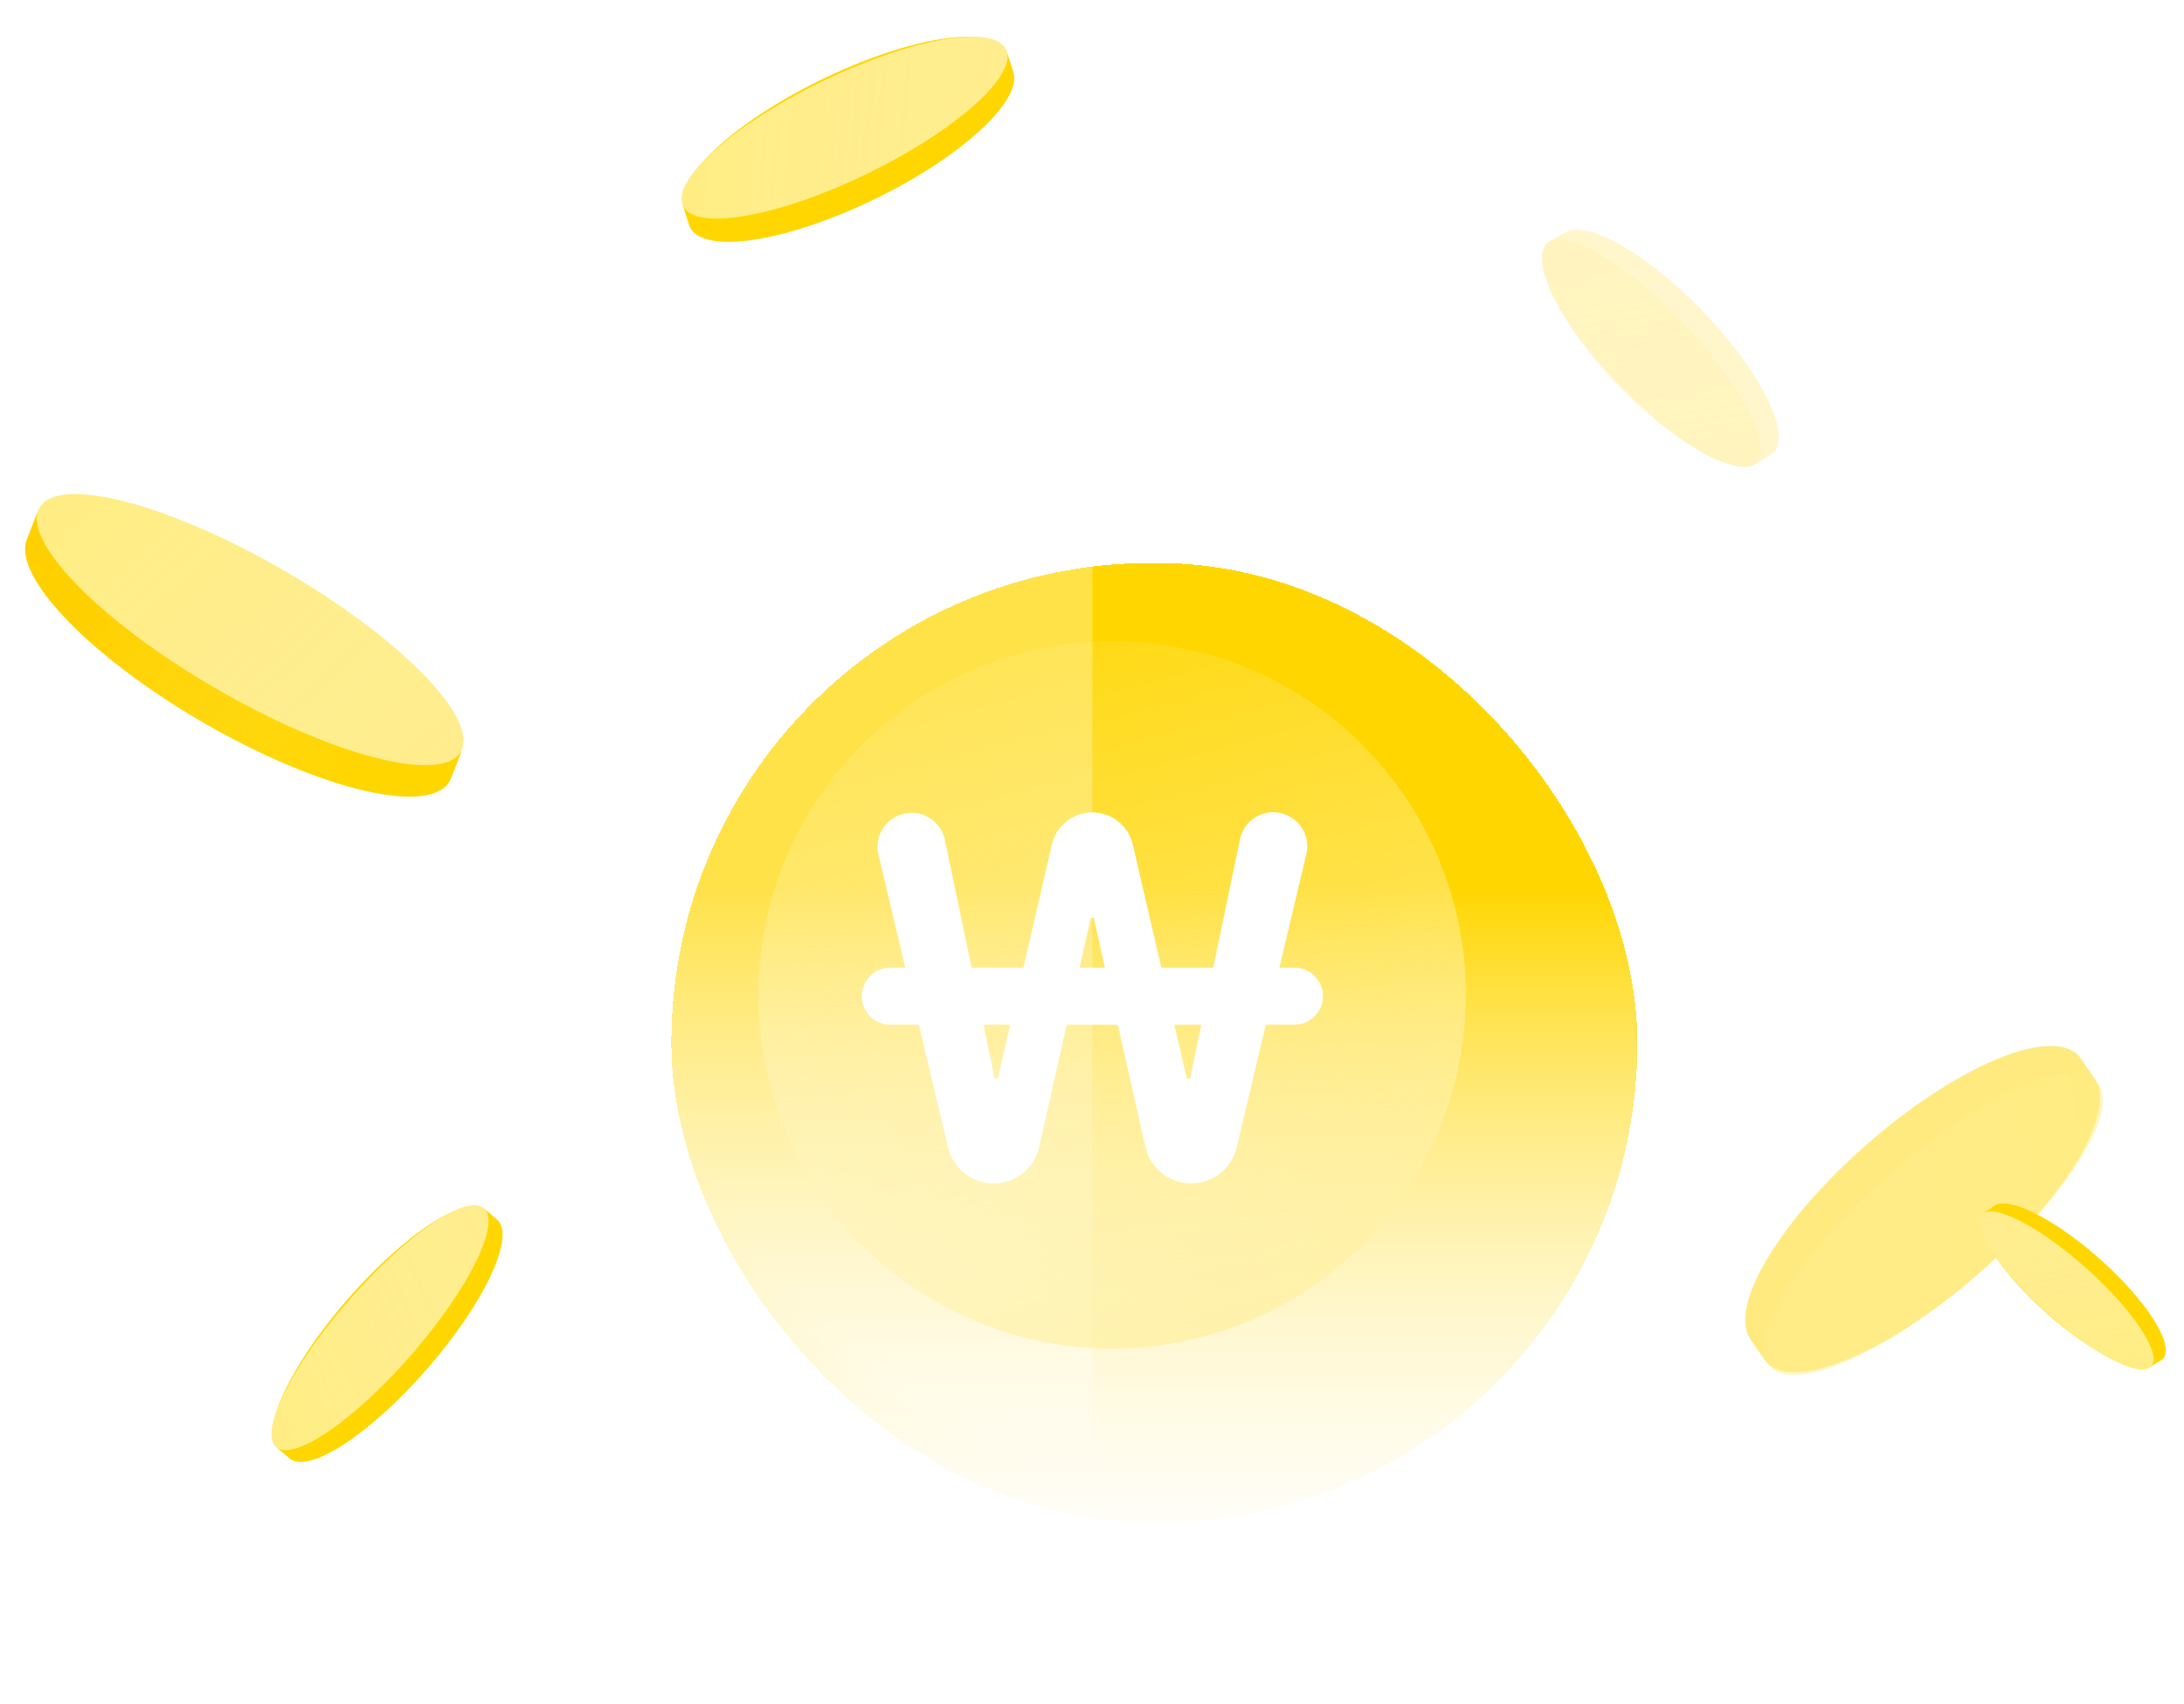 <svg width="91" height="71" fill="none" xmlns="http://www.w3.org/2000/svg">
  <path fill-rule="evenodd" clip-rule="evenodd" d="M11.565 60.355c-.76-.698.53-3.454 2.9-6.185 2.371-2.73 4.93-4.408 5.743-3.77l.498.424c.793.674-.499 3.45-2.886 6.199-2.386 2.748-4.964 4.43-5.758 3.756l-.008-.008-.464-.394-.01-.008-.008-.008-.007-.005Z" fill="#FFD600"/>
  <ellipse rx="6.593" ry="1.727" transform="matrix(-.656 .755 -.762 -.648 15.834 55.332)" fill="#FFED8C"/>
  <ellipse rx="6.593" ry="1.727" transform="matrix(-.656 .755 -.762 -.648 15.834 55.332)" fill="url(#paint0_linear_941_2868)" fill-opacity=".2"/>
  <path fill-rule="evenodd" clip-rule="evenodd" d="M1.508 21.489c.666-1.538 5.096-.587 9.944 2.143 4.847 2.73 8.288 6.212 7.728 7.81h.001l-.388.993c-.618 1.582-5.076.637-9.956-2.112S.5 24.063 1.12 22.481a.972.972 0 0 1 .007-.019l.361-.924a1.163 1.163 0 0 1 .014-.035l.006-.014Z" fill="#FFD600"/>
  <path fill-rule="evenodd" clip-rule="evenodd" d="M1.508 21.489c.666-1.538 5.096-.587 9.944 2.143 4.847 2.73 8.288 6.212 7.728 7.81h.001l-.388.993c-.618 1.582-5.076.637-9.956-2.112S.5 24.063 1.12 22.481a.972.972 0 0 1 .007-.019l.361-.924a1.163 1.163 0 0 1 .014-.035l.006-.014Z" fill="url(#paint1_linear_941_2868)" fill-opacity=".2"/>
  <path fill-rule="evenodd" clip-rule="evenodd" d="M28.46 8.588c-.353-1.247 2.34-3.657 6.045-5.403 3.706-1.747 7.033-2.175 7.466-.966l.25.777c.396 1.24-2.307 3.67-6.039 5.429-3.73 1.758-7.077 2.18-7.474.94a.509.509 0 0 1-.003-.012l-.233-.727-.005-.013a.628.628 0 0 1-.004-.013l-.003-.012Z" fill="#FFD600"/>
  <path opacity=".2" fill-rule="evenodd" clip-rule="evenodd" d="M73.14 19.34c-1 .539-3.69-1.073-6.035-3.622s-3.463-5.075-2.515-5.67l.616-.359c.983-.572 3.694 1.045 6.055 3.611 2.362 2.566 3.479 5.11 2.496 5.682l-.01.006-.576.335-.01.006-.011.006-.01.005Z" fill="#FFD600"/>
  <path opacity=".5" fill-rule="evenodd" clip-rule="evenodd" d="M87.302 44.99c.91 1.417-1.387 5.139-5.162 8.348-3.776 3.21-7.61 4.7-8.602 3.353l-.603-.875c-.96-1.395 1.342-5.145 5.143-8.376 3.801-3.232 7.662-4.72 8.622-3.325l.009.012.565.822a.545.545 0 0 1 .017.025l.011.016Z" fill="#FFD600"/>
  <ellipse rx="10.136" ry="2.87" transform="matrix(-.871 -.491 .364 -.931 10.424 26.241)" fill="#FFED8C"/>
  <ellipse rx="10.136" ry="2.87" transform="matrix(-.871 -.491 .364 -.931 10.424 26.241)" fill="url(#paint2_linear_941_2868)" fill-opacity=".2"/>
  <ellipse rx="7.47" ry="2.158" transform="matrix(-.905 .426 -.305 -.952 35.19 5.32)" fill="#FFED8C"/>
  <ellipse rx="7.47" ry="2.158" transform="matrix(-.905 .426 -.305 -.952 35.19 5.32)" fill="url(#paint3_linear_941_2868)" fill-opacity=".2"/>
  <g opacity=".2" transform="matrix(.677 .736 -.864 .503 68.799 14.732)">
    <ellipse rx="6.315" ry="1.886" fill="#FFED8C"/>
    <ellipse rx="6.315" ry="1.886" fill="url(#paint4_linear_941_2868)" fill-opacity=".2"/>
  </g>
  <g opacity=".5" transform="matrix(.762 -.648 .567 .824 80.564 51.021)">
    <ellipse rx="9.017" ry="2.799" fill="#FFED8C"/>
    <ellipse rx="9.017" ry="2.799" fill="url(#paint5_linear_941_2868)" fill-opacity=".2"/>
  </g>
  <path fill-rule="evenodd" clip-rule="evenodd" d="M89.647 56.945c.115-.073.23-.168.35-.225a.449.449 0 0 0 .047-.026c.655-.415-.365-2.194-2.279-3.975-1.914-1.78-3.997-2.888-4.652-2.474-.115.073-.229.168-.35.226a.467.467 0 0 0-.047.026c-.655.414.365 2.194 2.279 3.974 1.914 1.78 3.997 2.888 4.652 2.474Z" fill="#FFD600"/>
  <ellipse rx="4.734" ry="1.285" transform="matrix(.732 .681 -.845 .535 86.105 53.782)" fill="#FFED8C"/>
  <ellipse rx="4.734" ry="1.285" transform="matrix(.732 .681 -.845 .535 86.105 53.782)" fill="url(#paint6_linear_941_2868)" fill-opacity=".2"/>
  <g filter="url(#filter0_bd_941_2868)">
    <rect x="25.387" y="20.364" width="40.255" height="39.994" rx="19.997" fill="url(#paint7_linear_941_2868)" shape-rendering="crispEdges"/>
  </g>
  <g opacity=".4">
    <mask id="mask0_941_2868" maskUnits="userSpaceOnUse" x="25" y="20" width="41" height="41">
      <rect x="25.387" y="20.364" width="40.255" height="39.994" rx="19.997" fill="#FFA800"/>
    </mask>
    <g mask="url(#mask0_941_2868)">
      <path fill="#fff" fill-opacity=".7" d="M15.57 11.339h29.944v58.858H15.57z"/>
    </g>
  </g>
  <g filter="url(#filter1_i_941_2868)">
    <circle cx="45.514" cy="40.361" r="14.741" fill="url(#paint8_linear_941_2868)"/>
  </g>
  <path d="M39.5 47.819a1.95 1.95 0 0 0 3.801-.023l1.145-5.09h2.13l1.15 5.092a1.952 1.952 0 0 0 3.803.02l1.214-5.112h1.189a1.189 1.189 0 1 0 0-2.378h-.623l1.12-4.726a1.417 1.417 0 1 0-2.766-.615l-1.11 5.341h-2.166l-1.185-5.127a1.732 1.732 0 0 0-3.375 0l-1.185 5.127h-2.16l-1.115-5.342a1.417 1.417 0 1 0-2.767.617l1.12 4.725h-.623a1.189 1.189 0 1 0 0 2.378h1.19L39.5 47.82Zm1.474-5.113h1.117l-.514 2.235h-.135l-.468-2.235Zm4.008-2.378.468-2.076h.121l.468 2.076h-1.057Zm3.948 2.378h1.125l-.468 2.25h-.136l-.52-2.25Z" fill="#fff"/>
  <defs>
    <linearGradient id="paint0_linear_941_2868" x1="10.58" y1="1.507" x2="-5.107" y2="-6.143" gradientUnits="userSpaceOnUse">
      <stop stop-color="#FFE600" stop-opacity=".789"/>
      <stop offset="1" stop-color="#fff" stop-opacity="0"/>
    </linearGradient>
    <linearGradient id="paint1_linear_941_2868" x1="4.729" y1="24.383" x2="15.056" y2="32.208" gradientUnits="userSpaceOnUse">
      <stop stop-color="#FFB800"/>
      <stop offset="1" stop-color="#fff" stop-opacity="0"/>
    </linearGradient>
    <linearGradient id="paint2_linear_941_2868" x1="16.265" y1="2.504" x2="-8.538" y2="-8.685" gradientUnits="userSpaceOnUse">
      <stop stop-color="#FFE600" stop-opacity=".789"/>
      <stop offset="1" stop-color="#fff" stop-opacity="0"/>
    </linearGradient>
    <linearGradient id="paint3_linear_941_2868" x1="11.988" y1="1.883" x2="-6.415" y2="-6.254" gradientUnits="userSpaceOnUse">
      <stop stop-color="#FFE600" stop-opacity=".789"/>
      <stop offset="1" stop-color="#fff" stop-opacity="0"/>
    </linearGradient>
    <linearGradient id="paint4_linear_941_2868" x1="10.134" y1="1.646" x2="-5.588" y2="-5.079" gradientUnits="userSpaceOnUse">
      <stop stop-color="#FFE600" stop-opacity=".789"/>
      <stop offset="1" stop-color="#fff" stop-opacity="0"/>
    </linearGradient>
    <linearGradient id="paint5_linear_941_2868" x1="14.47" y1="2.442" x2="-8.241" y2="-6.903" gradientUnits="userSpaceOnUse">
      <stop stop-color="#FFE600" stop-opacity=".789"/>
      <stop offset="1" stop-color="#fff" stop-opacity="0"/>
    </linearGradient>
    <linearGradient id="paint6_linear_941_2868" x1="7.597" y1="1.122" x2="-3.819" y2="-4.248" gradientUnits="userSpaceOnUse">
      <stop stop-color="#FFE600" stop-opacity=".789"/>
      <stop offset="1" stop-color="#fff" stop-opacity="0"/>
    </linearGradient>
    <linearGradient id="paint7_linear_941_2868" x1="45.514" y1="33.843" x2="45.514" y2="66.101" gradientUnits="userSpaceOnUse">
      <stop stop-color="#FFD600"/>
      <stop offset="1" stop-color="#fff" stop-opacity="0"/>
    </linearGradient>
    <linearGradient id="paint8_linear_941_2868" x1="58.339" y1="68.253" x2="45.514" y2="20.819" gradientUnits="userSpaceOnUse">
      <stop stop-color="#FFE86D"/>
      <stop offset="1" stop-color="#fff" stop-opacity="0"/>
    </linearGradient>
    <filter id="filter0_bd_941_2868" x="20.995" y="16.49" width="54.204" height="53.943" filterUnits="userSpaceOnUse" color-interpolation-filters="sRGB">
      <feFlood flood-opacity="0" result="BackgroundImageFix"/>
      <feGaussianBlur in="BackgroundImage" stdDeviation="1.458"/>
      <feComposite in2="SourceAlpha" operator="in" result="effect1_backgroundBlur_941_2868"/>
      <feColorMatrix in="SourceAlpha" values="0 0 0 0 0 0 0 0 0 0 0 0 0 0 0 0 0 0 127 0" result="hardAlpha"/>
      <feOffset dx="2.583" dy="3.1"/>
      <feGaussianBlur stdDeviation="3.487"/>
      <feComposite in2="hardAlpha" operator="out"/>
      <feColorMatrix values="0 0 0 0 0 0 0 0 0 0 0 0 0 0 0 0 0 0 0.04 0"/>
      <feBlend in2="effect1_backgroundBlur_941_2868" result="effect2_dropShadow_941_2868"/>
      <feBlend in="SourceGraphic" in2="effect2_dropShadow_941_2868" result="shape"/>
    </filter>
    <filter id="filter1_i_941_2868" x="30.774" y="25.621" width="30.305" height="30.58" filterUnits="userSpaceOnUse" color-interpolation-filters="sRGB">
      <feFlood flood-opacity="0" result="BackgroundImageFix"/>
      <feBlend in="SourceGraphic" in2="BackgroundImageFix" result="shape"/>
      <feColorMatrix in="SourceAlpha" values="0 0 0 0 0 0 0 0 0 0 0 0 0 0 0 0 0 0 127 0" result="hardAlpha"/>
      <feOffset dx=".824" dy="1.099"/>
      <feGaussianBlur stdDeviation=".55"/>
      <feComposite in2="hardAlpha" operator="arithmetic" k2="-1" k3="1"/>
      <feColorMatrix values="0 0 0 0 1 0 0 0 0 0.66 0 0 0 0 0 0 0 0 0.25 0"/>
      <feBlend in2="shape" result="effect1_innerShadow_941_2868"/>
    </filter>
  </defs>
</svg>